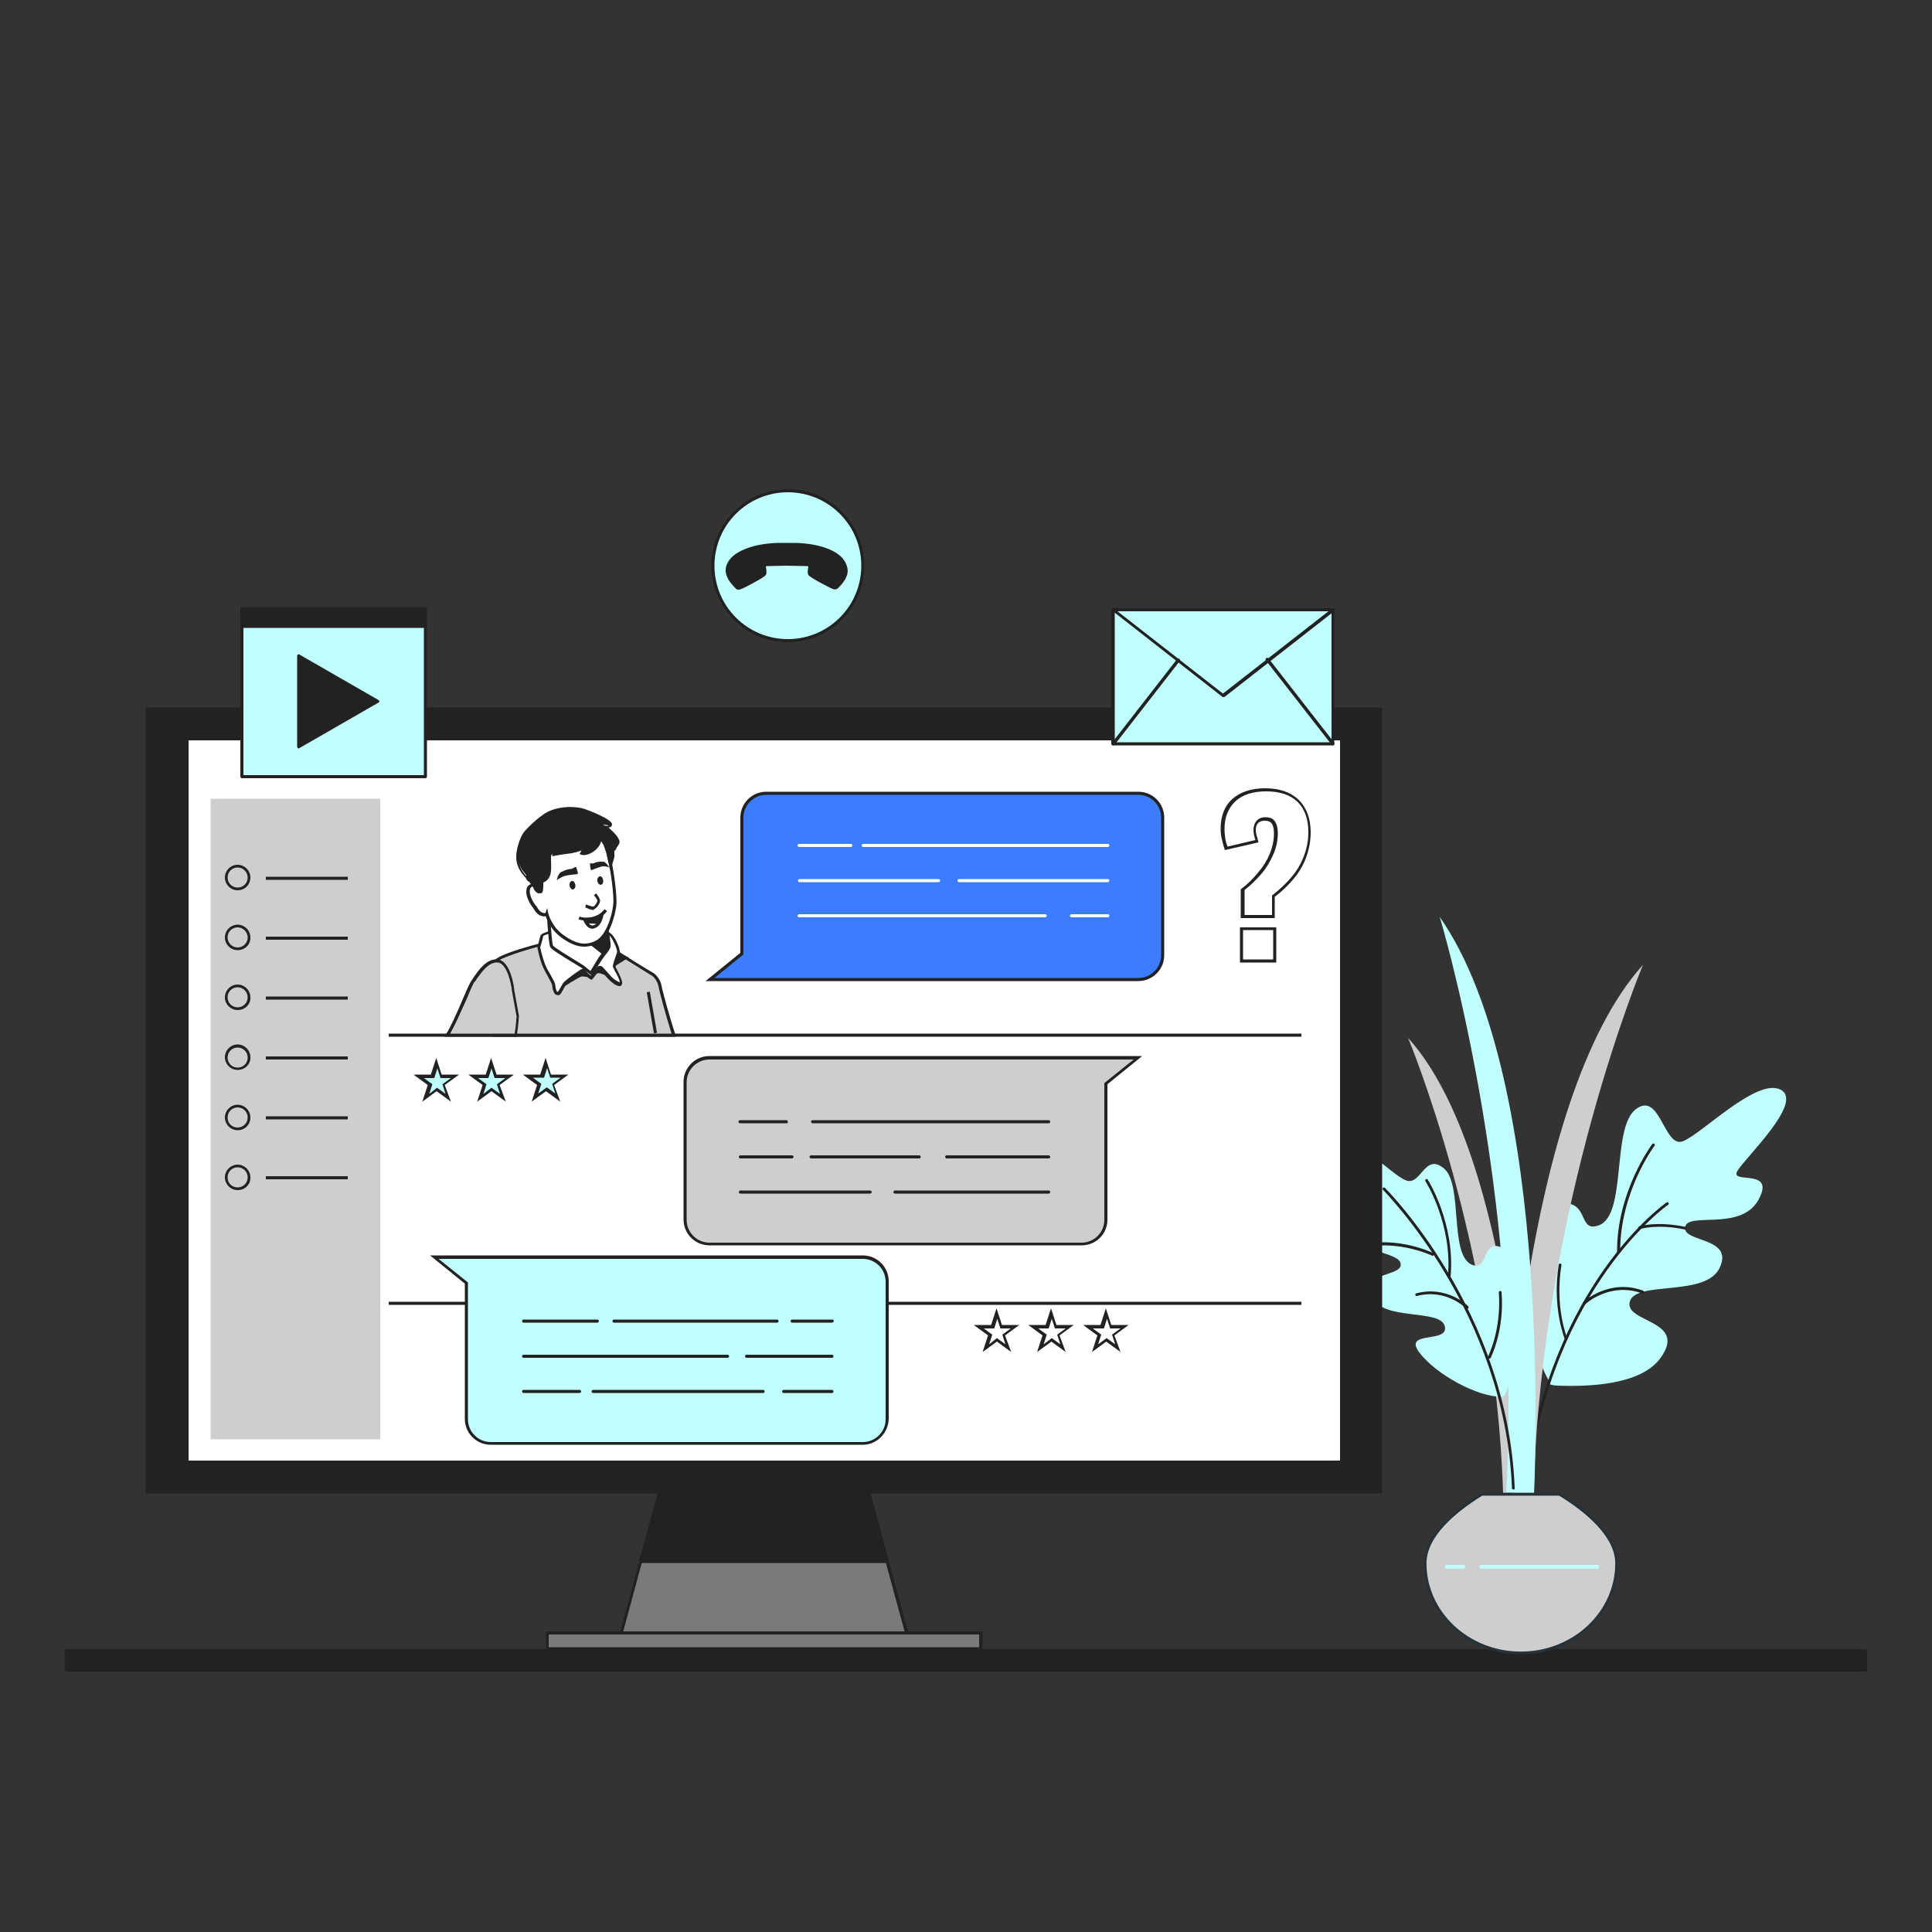 <?xml version="1.0" encoding="utf-8"?>
<!-- Generator: Adobe Illustrator 24.3.0, SVG Export Plug-In . SVG Version: 6.00 Build 0)  -->
<svg version="1.1" id="Icons" xmlns="http://www.w3.org/2000/svg" xmlns:xlink="http://www.w3.org/1999/xlink" x="0px" y="0px"
	 width="500px" height="500px" viewBox="0 0 500 500" style="enable-background:new 0 0 500 500;" xml:space="preserve">
<rect x="0" y="0" width="500" height="500" fill="#333333" stroke="none"/>
<style type="text/css">
	.st0{fill:#222222;}
	.st1{fill:#CECECE;}
	.st2{fill:#C0FFFD;}
	.st3{fill:#CECECE;stroke:#263238;stroke-width:0.75;stroke-miterlimit:10;}
	.st4{fill:#FFFFFF;}
	.st5{fill:#3C7CFF;}
	.st6{fill:#999999;}
	.st7{fill:#BFBFBF;}
	.st8{fill:#263238;}
	.st9{fill:#407BFF;}
	.st10{opacity:0.5;}
	.st11{opacity:0.3;}
	.st12{fill:#7A7A7A;}
	.st13{fill:#92E3A9;}
</style>
<g>
	<g>
		
			<rect x="17.2" y="427.2" transform="matrix(-1 -1.224647e-16 1.224647e-16 -1 500 859.318)" class="st0" width="465.5" height="4.8"/>
		<path class="st0" d="M482.8,432.6H17.2c-0.3,0-0.5-0.2-0.5-0.5v-4.8c0-0.3,0.2-0.5,0.5-0.5h465.5c0.3,0,0.5,0.2,0.5,0.5v4.8
			C483.3,432.4,483,432.6,482.8,432.6z M17.7,431.6h464.5v-3.8H17.7V431.6z"/>
	</g>
	<g>
		<g>
			<g>
				<g>
					<g>
						<g>
							<path class="st1" d="M395.1,385.5c0,0-3-86.3-30.7-116.9c0,0,22.6,53.8,24.6,117.9L395.1,385.5z"/>
						</g>
					</g>
					<g>
						<g>
							<g>
								<path class="st2" d="M400.9,357.4c0.1,0.2-0.8,1.1,2.3,1.2c7.7,0.3,21.4-0.1,26.5-7.1c7.3-10-9.5-9.1-7.9-14.7
									c1.7-5.5,19.8-1,23.3-8.8c3.6-7.9-9.6-6.4-9-10.4c0.6-4.1,14.4,1.2,19-7.1c4.6-8.4-7.5-3.9-5.5-7.4
									c2-3.5,17.4-17.9,11.2-21.1c-6.2-3.2-20.7,11.8-25.4,13.4c-4.8,1.6-5.8-13.2-12.1-8.3c-6.3,4.9-2.2,27.3-9.5,30
									c-5.4,2-2.5-5.9-9.2-5.7C395.5,311.8,392.4,343.1,400.9,357.4z"/>
							</g>
						</g>
						<g>
							<g>
								<g>
									<g>
										<g>
											<g>
												<path class="st0" d="M395,384.5C395,384.5,395,384.5,395,384.5c-0.2,0-0.4-0.2-0.4-0.4c6.5-51.8,36.4-72.7,36.7-72.9
													c0.2-0.1,0.4-0.1,0.5,0.1c0.1,0.2,0.1,0.4-0.1,0.5c-0.3,0.2-29.9,21-36.4,72.4C395.4,384.4,395.2,384.5,395,384.5z"/>
											</g>
											<g>
												<path class="st0" d="M436.1,318.2C436.1,318.2,436.1,318.2,436.1,318.2c-7.1-1.5-11.5-0.2-11.6-0.1
													c-0.2,0.1-0.4,0-0.5-0.2c-0.1-0.2,0-0.4,0.2-0.5c0.2-0.1,4.6-1.4,11.9,0.1c0.2,0,0.3,0.2,0.3,0.4
													C436.4,318.1,436.3,318.2,436.1,318.2z"/>
											</g>
											<g>
												<path class="st0" d="M418.9,324.4c-0.2,0-0.4-0.2-0.4-0.4c-0.1-15.6,9-27.8,9.1-27.9c0.1-0.2,0.3-0.2,0.5-0.1
													c0.2,0.1,0.2,0.3,0.1,0.5c-0.1,0.1-9,12.1-8.9,27.5C419.3,324.2,419.1,324.4,418.9,324.4
													C418.9,324.4,418.9,324.4,418.9,324.4z"/>
											</g>
											<g>
												<path class="st0" d="M410,337.6c-0.1,0-0.2,0-0.3-0.1c-0.1-0.1-0.1-0.4,0-0.5c0.1-0.1,6.7-6.2,15.5-3
													c0.2,0.1,0.3,0.3,0.2,0.5c-0.1,0.2-0.3,0.3-0.5,0.2c-8.3-3-14.7,2.8-14.7,2.9C410.2,337.6,410.1,337.6,410,337.6z"/>
											</g>
											<g>
												<path class="st0" d="M405.3,346.9c-0.1,0-0.3-0.1-0.3-0.2c0-0.1-3.4-8.2-1.6-19.4c0-0.2,0.2-0.3,0.4-0.3
													c0.2,0,0.3,0.2,0.3,0.4c-1.8,11,1.5,18.9,1.5,19c0.1,0.2,0,0.4-0.2,0.5C405.4,346.9,405.4,346.9,405.3,346.9z"/>
											</g>
										</g>
									</g>
								</g>
							</g>
						</g>
					</g>
					<g>
						<g>
							<path class="st1" d="M389.9,384.1c0,0,3.5-99.2,35.3-134.4c0,0-26,61.8-28.3,135.6L389.9,384.1z"/>
						</g>
						<g>
							<g>
								<path class="st2" d="M397,386.6c0,0,5.6-106.4-24.4-149.3c0,0,21.7,71.5,17.2,149L397,386.6z"/>
							</g>
						</g>
					</g>
					<g>
						<g>
							<g>
								<path class="st2" d="M388.8,361.5c-6.4,0.1-17.2-5.8-21.5-11.5c-4.3-5.8,7.8-2.2,6.6-6.8c-1.2-4.6-16.2-1.2-19-7.7
									c-2.8-6.5,8-5,7.6-8.4c-0.4-3.3-11.6-2.7-15.2-9.6c-3.6-7,6.3-3.1,4.7-5.9c-1.5-2.9-13.9-15-8.7-17.6
									c5.2-2.5,16.7,10.1,20.6,11.5c3.9,1.4,4.8-7.3,9.8-3.1c5,4.2,1.3,22.4,7.2,24.9c4.4,1.8,2.5-6.6,7.6-4.5
									C397.6,326.4,391.4,361.5,388.8,361.5z"/>
							</g>
						</g>
						<g>
							<g>
								<path class="st0" d="M391.7,385.5c-0.2,0-0.4-0.2-0.4-0.3c-1.8-45.7-33.1-76.9-33.4-77.3c-0.1-0.1-0.1-0.4,0-0.5
									c0.1-0.1,0.4-0.1,0.5,0c0.3,0.3,31.8,31.7,33.6,77.7C392.1,385.3,391.9,385.5,391.7,385.5
									C391.7,385.5,391.7,385.5,391.7,385.5z"/>
							</g>
							<g>
								<path class="st0" d="M370.7,325C370.7,325,370.7,325,370.7,325c-0.1,0-0.1,0-0.2-0.1l-0.2-0.1c-4.1-1.7-8.7-2.6-13-2.5
									c-0.2,0-0.4-0.2-0.4-0.4c0-0.2,0.2-0.4,0.4-0.4c4.3-0.1,9,0.8,13.2,2.6l0.2,0.1c0,0,0,0,0.1,0c0.1,0.1,0.2,0.2,0.2,0.4
									C371.1,324.9,370.9,325,370.7,325z"/>
							</g>
							<g>
								<path class="st0" d="M375.1,330.9C375.1,330.9,375.1,330.9,375.1,330.9c-0.2,0-0.4-0.2-0.4-0.4c1.3-13.5-5.7-24.7-5.8-24.8
									c-0.1-0.2-0.1-0.4,0.1-0.5c0.2-0.1,0.4-0.1,0.5,0.1c0.1,0.1,7.2,11.5,5.9,25.2C375.5,330.8,375.3,330.9,375.1,330.9z"/>
							</g>
							<g>
								<path class="st0" d="M379.7,338.7c-0.1,0-0.2,0-0.3-0.1c-0.1-0.1-5.2-5.2-12.7-3.2c-0.2,0.1-0.4-0.1-0.4-0.3
									c-0.1-0.2,0.1-0.4,0.3-0.4c7.9-2.1,13.4,3.3,13.4,3.4c0.1,0.1,0.1,0.4,0,0.5C379.9,338.7,379.8,338.7,379.7,338.7z"/>
							</g>
							<g>
								<path class="st0" d="M385.5,351.6c-0.1,0-0.1,0-0.2,0c-0.2-0.1-0.2-0.3-0.2-0.5c0-0.1,3.5-6.8,2.8-16.6
									c0-0.2,0.1-0.4,0.3-0.4c0.2,0,0.4,0.1,0.4,0.3c0.8,10-2.8,16.9-2.8,17C385.7,351.6,385.6,351.6,385.5,351.6z"/>
							</g>
						</g>
					</g>
				</g>
				<g>
					<path class="st3" d="M368.8,404.6c0,12.8,11.1,23.2,24.8,23.2c13.7,0,24.8-10.4,24.8-23.2c0-7.2-7.9-13.7-14.8-17.9h-20.1
						C376.7,390.9,368.8,397.3,368.8,404.6z"/>
				</g>
				<g>
					<path class="st2" d="M378.7,406h-4.3c-0.3,0-0.5-0.2-0.5-0.5c0-0.3,0.2-0.5,0.5-0.5h4.3c0.3,0,0.5,0.2,0.5,0.5
						C379.1,405.8,378.9,406,378.7,406z"/>
				</g>
				<g>
					<path class="st2" d="M413.4,406h-30c-0.3,0-0.5-0.2-0.5-0.5c0-0.3,0.2-0.5,0.5-0.5h30c0.3,0,0.5,0.2,0.5,0.5
						C413.8,405.8,413.6,406,413.4,406z"/>
				</g>
			</g>
		</g>
	</g>
	<g>
		<g>
			<g>
				<g>
					<g>
						<polygon class="st12" points="234.7,422.6 160.8,422.6 171.9,381.8 223.6,381.8 						"/>
						<path class="st0" d="M235.2,423h-74.9l11.3-41.5h52.3L235.2,423z M161.3,422.2h72.8l-10.9-40h-51.1L161.3,422.2z"/>
					</g>
					<g>
						<polygon class="st0" points="229.6,404.1 223.6,381.8 171.9,381.8 165.8,404.1 						"/>
						<path class="st0" d="M229.6,404.5h-63.8c-0.1,0-0.2-0.1-0.3-0.2c-0.1-0.1-0.1-0.2-0.1-0.3l6.1-22.3c0-0.2,0.2-0.3,0.4-0.3
							h51.7c0.2,0,0.3,0.1,0.4,0.3L230,404c0,0.1,0,0.2-0.1,0.3C229.9,404.4,229.8,404.5,229.6,404.5z M166.4,403.7h62.8l-5.8-21.5
							h-51.1L166.4,403.7z"/>
					</g>
					<g>
						<rect x="141.6" y="422.6" class="st12" width="112.2" height="4.1"/>
						<path class="st0" d="M254.3,427.1h-113v-4.9h113V427.1z M142,426.3h111.4V423H142V426.3z"/>
					</g>
				</g>
				<g>
					<rect x="38.1" y="183.5" class="st0" width="319.2" height="202.6"/>
					<path class="st0" d="M357.7,386.5h-320V183.1h320V386.5z M38.5,385.7H357V183.9H38.5V385.7z"/>
				</g>
				<g>
					<rect x="48.4" y="191.2" class="st4" width="298.7" height="187.2"/>
					<path class="st0" d="M347.5,378.8H48v-188h299.5V378.8z M48.8,378h298V191.6h-298V378z"/>
				</g>
			</g>
		</g>
		<g>
			<rect x="100.6" y="267.5" class="st0" width="236.2" height="0.8"/>
		</g>
		<g>
			<rect x="100.6" y="336.9" class="st0" width="236.2" height="0.8"/>
		</g>
		<g>
			<g>
				<rect x="54.5" y="206.7" class="st1" width="43.9" height="165.8"/>
			</g>
			<g>
				<g>
					<path class="st0" d="M61.5,230.4c-1.8,0-3.3-1.5-3.3-3.3s1.5-3.3,3.3-3.3c1.8,0,3.3,1.5,3.3,3.3S63.4,230.4,61.5,230.4z
						 M61.5,224.5c-1.4,0-2.6,1.1-2.6,2.6c0,1.4,1.1,2.6,2.6,2.6c1.4,0,2.6-1.1,2.6-2.6C64.1,225.7,62.9,224.5,61.5,224.5z"/>
				</g>
				<g>
					<rect x="68.8" y="226.9" class="st0" width="21.2" height="0.8"/>
				</g>
			</g>
			<g>
				<g>
					<path class="st0" d="M61.5,245.9c-1.8,0-3.3-1.5-3.3-3.3c0-1.8,1.5-3.3,3.3-3.3c1.8,0,3.3,1.5,3.3,3.3
						C64.9,244.4,63.4,245.9,61.5,245.9z M61.5,240c-1.4,0-2.6,1.1-2.6,2.6c0,1.4,1.1,2.6,2.6,2.6c1.4,0,2.6-1.1,2.6-2.6
						C64.1,241.2,62.9,240,61.5,240z"/>
				</g>
				<g>
					<rect x="68.8" y="242.4" class="st0" width="21.2" height="0.8"/>
				</g>
			</g>
			<g>
				<g>
					<path class="st0" d="M61.5,261.4c-1.8,0-3.3-1.5-3.3-3.3c0-1.8,1.5-3.3,3.3-3.3c1.8,0,3.3,1.5,3.3,3.3
						C64.9,259.9,63.4,261.4,61.5,261.4z M61.5,255.5c-1.4,0-2.6,1.1-2.6,2.6c0,1.4,1.1,2.6,2.6,2.6c1.4,0,2.6-1.1,2.6-2.6
						C64.1,256.7,62.9,255.5,61.5,255.5z"/>
				</g>
				<g>
					<rect x="68.8" y="257.9" class="st0" width="21.2" height="0.8"/>
				</g>
			</g>
			<g>
				<g>
					<path class="st0" d="M61.5,276.9c-1.8,0-3.3-1.5-3.3-3.3c0-1.8,1.5-3.3,3.3-3.3c1.8,0,3.3,1.5,3.3,3.3
						C64.9,275.4,63.4,276.9,61.5,276.9z M61.5,271.1c-1.4,0-2.6,1.1-2.6,2.6c0,1.4,1.1,2.6,2.6,2.6c1.4,0,2.6-1.1,2.6-2.6
						C64.1,272.2,62.9,271.1,61.5,271.1z"/>
				</g>
				<g>
					<rect x="68.8" y="273.4" class="st0" width="21.2" height="0.8"/>
				</g>
			</g>
			<g>
				<g>
					<path class="st0" d="M61.5,292.5c-1.8,0-3.3-1.5-3.3-3.3s1.5-3.3,3.3-3.3c1.8,0,3.3,1.5,3.3,3.3S63.4,292.5,61.5,292.5z
						 M61.5,286.6c-1.4,0-2.6,1.1-2.6,2.6s1.1,2.6,2.6,2.6c1.4,0,2.6-1.1,2.6-2.6S62.9,286.6,61.5,286.6z"/>
				</g>
				<g>
					<rect x="68.8" y="288.9" class="st0" width="21.2" height="0.8"/>
				</g>
			</g>
			<g>
				<g>
					<path class="st0" d="M61.5,308c-1.8,0-3.3-1.5-3.3-3.3c0-1.8,1.5-3.3,3.3-3.3c1.8,0,3.3,1.5,3.3,3.3
						C64.9,306.5,63.4,308,61.5,308z M61.5,302.1c-1.4,0-2.6,1.1-2.6,2.6s1.1,2.6,2.6,2.6c1.4,0,2.6-1.1,2.6-2.6
						S62.9,302.1,61.5,302.1z"/>
				</g>
				<g>
					<rect x="68.8" y="304.4" class="st0" width="21.2" height="0.8"/>
				</g>
			</g>
		</g>
	</g>
	<g>
		<g>
			<rect x="288.1" y="157.8" class="st2" width="56.9" height="34.7"/>
			<path class="st0" d="M344.9,192.9h-56.9c-0.2,0-0.4-0.2-0.4-0.4v-34.7c0-0.2,0.2-0.4,0.4-0.4h56.9c0.2,0,0.4,0.2,0.4,0.4v34.7
				C345.3,192.8,345.2,192.9,344.9,192.9z M288.5,192.1h56.1v-34h-56.1V192.1z"/>
		</g>
		<g>
			<polygon class="st2" points="288.1,157.8 316.5,180 344.9,157.8 			"/>
			<path class="st0" d="M316.5,180.4c-0.1,0-0.2,0-0.2-0.1l-28.4-22.2c-0.1-0.1-0.2-0.3-0.1-0.4c0.1-0.2,0.2-0.3,0.4-0.3h56.9
				c0.2,0,0.3,0.1,0.4,0.3c0.1,0.2,0,0.3-0.1,0.4l-28.4,22.2C316.7,180.4,316.6,180.4,316.5,180.4z M289.2,158.2l27.3,21.3
				l27.3-21.3H289.2z"/>
		</g>
		<g>
			<line class="st13" x1="288.1" y1="192.5" x2="304.9" y2="170.9"/>
			<path class="st0" d="M288.1,192.9c-0.1,0-0.2,0-0.2-0.1c-0.2-0.1-0.2-0.4-0.1-0.6l16.8-21.6c0.1-0.2,0.4-0.2,0.6-0.1
				c0.2,0.1,0.2,0.4,0.1,0.6l-16.8,21.6C288.3,192.9,288.2,192.9,288.1,192.9z"/>
		</g>
		<g>
			<line class="st13" x1="344.9" y1="192.5" x2="327.8" y2="170.8"/>
			<path class="st0" d="M344.9,192.9c-0.1,0-0.2-0.1-0.3-0.2l-17-21.8c-0.1-0.2-0.1-0.4,0.1-0.6c0.2-0.1,0.4-0.1,0.6,0.1l17,21.8
				c0.1,0.2,0.1,0.4-0.1,0.6C345,192.9,344.9,192.9,344.9,192.9z"/>
		</g>
	</g>
	<g>
		<g>
			
				<ellipse transform="matrix(0.974 -0.227 0.227 0.974 -27.951 50.193)" class="st2" cx="203.9" cy="146.4" rx="19.4" ry="19.4"/>
			<path class="st0" d="M203.9,166.2c-10.9,0-19.8-8.9-19.8-19.8s8.9-19.8,19.8-19.8c10.9,0,19.8,8.9,19.8,19.8
				S214.8,166.2,203.9,166.2z M203.9,127.4c-10.5,0-19,8.5-19,19s8.5,19,19,19c10.5,0,19-8.5,19-19S214.4,127.4,203.9,127.4z"/>
		</g>
		<g>
			<path class="st0" d="M216.8,143.8c-1.4-1.1-4.7-2.7-10.9-2.9h-2h-0.7h-2c-6.2,0.2-9.5,1.9-10.9,2.9c-1.4,1.1-2.5,2.9-2.1,4.6
				c0.4,1.7,2,3.2,2.3,3.5c0.3,0.3,0.6,0.4,1.3,0.1c0.7-0.3,5.6-2.8,5.9-3.3c0.3-0.5-0.1-2.2-0.1-2.2c0.4-0.4,1-0.3,1-0.3l5-0.1
				l5,0.1c0,0,0.6-0.1,1,0.3c0,0-0.4,1.7-0.1,2.2c0.3,0.5,5.1,3,5.9,3.3c0.7,0.3,1,0.3,1.3-0.1c0.3-0.3,1.9-1.8,2.3-3.5
				C219.3,146.7,218.2,144.9,216.8,143.8z"/>
			<path class="st0" d="M191.1,152.6c-0.3,0-0.6-0.1-0.8-0.4c-1.3-1.3-2.1-2.5-2.4-3.7c-0.5-2,0.8-3.9,2.3-5c1.4-1,4.7-2.8,11.1-3
				l4.6,0c6.5,0.2,9.8,2,11.1,3l0,0c1.5,1.1,2.7,3.1,2.3,5c-0.3,1.2-1.1,2.4-2.3,3.6c-0.6,0.6-1.1,0.5-1.8,0.2
				c-0.4-0.2-5.6-2.8-6-3.5c-0.3-0.5-0.1-1.6,0-2.2c-0.2-0.1-0.4-0.1-0.5-0.1l-5-0.1l-5,0.1c-0.1,0-0.4,0-0.5,0.1
				c0.1,0.6,0.3,1.7,0,2.2c-0.4,0.7-5.6,3.3-6,3.5C191.7,152.5,191.4,152.6,191.1,152.6z M208.6,145.7c0.2,0,0.8,0,1.2,0.4l0.2,0.2
				l-0.1,0.2c-0.2,0.7-0.3,1.7-0.1,1.9c0.4,0.4,4.8,2.8,5.7,3.2c0.7,0.3,0.8,0.2,0.9,0c1.5-1.5,2-2.6,2.2-3.3c0.4-1.6-0.7-3.3-2-4.2
				l0,0c-1-0.8-4.2-2.6-10.7-2.9l-4.6,0c-6.5,0.2-9.6,2.1-10.7,2.9c-1.2,0.9-2.4,2.6-2,4.2c0.2,0.7,0.7,1.8,2.1,3.3
				c0.2,0.2,0.3,0.3,0.9,0c0.9-0.4,5.3-2.7,5.7-3.2c0.1-0.2,0-1.2-0.2-1.9l-0.1-0.2l0.2-0.2c0.5-0.5,1.2-0.4,1.3-0.4l4.9-0.1
				L208.6,145.7C208.6,145.7,208.6,145.7,208.6,145.7z"/>
		</g>
	</g>
	<g>
		<g>
			<path class="st0" d="M330.3,249.1h-9.4V240h9.4V249.1z M321.7,248.3h7.8v-7.6h-7.8V248.3z M329.9,237.6h-8.8v-7.5l0.2-0.1
				c1.6-1.2,3-2.6,4.3-4.2c1.3-1.5,2.3-3.1,3-4.8c0.7-1.7,1.1-3.5,1.1-5.3c0-1.2-0.2-2.1-0.6-2.6c-0.4-0.5-1-0.7-1.8-0.7
				c-0.8,0-1.3,0.2-1.7,0.6c-0.4,0.4-0.6,1-0.6,1.8c0,0.5,0.1,1,0.2,1.4c0.1,0.4,0.3,0.9,0.4,1.4l0.1,0.4l-8.7,2l-0.1-0.3
				c-0.3-0.9-0.5-1.7-0.7-2.6c-0.2-0.8-0.3-1.7-0.3-2.6c0-3.3,1-5.9,3-7.7c2-1.8,4.9-2.8,8.5-2.8c3.7,0,6.6,1,8.7,3
				c2,2,3.1,4.8,3.1,8.4c0,2.2-0.4,4.3-1.1,6.3c-0.7,2-1.8,3.9-3.2,5.6c-1.4,1.7-3,3.3-5,4.8V237.6z M322,236.8h7.2v-5.1l0.2-0.1
				c1.9-1.5,3.6-3.1,5-4.8c1.4-1.7,2.4-3.5,3.1-5.4c0.7-1.9,1.1-3.9,1.1-6c0-3.4-0.9-6-2.8-7.9c-1.9-1.8-4.6-2.7-8.1-2.7
				c-3.5,0-6.2,0.9-8,2.6c-1.8,1.7-2.8,4.1-2.8,7.1c0,0.9,0.1,1.7,0.2,2.5c0.1,0.7,0.3,1.4,0.6,2.1l7.2-1.7c-0.1-0.4-0.2-0.7-0.3-1
				c-0.1-0.5-0.2-1-0.2-1.6c0-1,0.3-1.8,0.8-2.4c0.6-0.6,1.3-0.9,2.3-0.9c1.1,0,1.9,0.3,2.4,1c0.5,0.7,0.8,1.7,0.8,3.1
				c0,1.9-0.4,3.8-1.2,5.6c-0.8,1.8-1.8,3.5-3.1,5c-1.3,1.5-2.7,2.9-4.3,4.1V236.8z"/>
		</g>
	</g>
	<g>
		<g>
			<rect x="62.6" y="157.6" class="st0" width="47.5" height="4.5"/>
			<path class="st0" d="M110.1,162.4H62.6c-0.2,0-0.4-0.2-0.4-0.4v-4.5c0-0.2,0.2-0.4,0.4-0.4h47.5c0.2,0,0.4,0.2,0.4,0.4v4.5
				C110.5,162.3,110.3,162.4,110.1,162.4z M63,161.7h46.7V158H63V161.7z"/>
		</g>
		<g>
			<rect x="62.6" y="162.1" class="st2" width="47.5" height="38.9"/>
			<path class="st0" d="M110.1,201.4H62.6c-0.2,0-0.4-0.2-0.4-0.4v-38.9c0-0.2,0.2-0.4,0.4-0.4h47.5c0.2,0,0.4,0.2,0.4,0.4V201
				C110.5,201.2,110.3,201.4,110.1,201.4z M63,200.6h46.7v-38.1H63V200.6z"/>
		</g>
		<g>
			<polygon class="st0" points="97.7,181.5 77.3,169.7 77.3,193.3 			"/>
			<path class="st0" d="M77.3,193.7c-0.1,0-0.1,0-0.2-0.1c-0.1-0.1-0.2-0.2-0.2-0.3v-23.6c0-0.1,0.1-0.3,0.2-0.3
				c0.1-0.1,0.3-0.1,0.4,0l20.5,11.8c0.1,0.1,0.2,0.2,0.2,0.3s-0.1,0.3-0.2,0.3l-20.5,11.8C77.4,193.7,77.3,193.7,77.3,193.7z
				 M77.6,170.4v22.3l19.3-11.1L77.6,170.4z"/>
		</g>
	</g>
	<g>
		<g>
			<polygon class="st2" points="113.1,275.1 114.2,278.5 117.8,278.5 114.8,280.7 116,284.1 113.1,282 110.1,284.1 111.3,280.7 
				108.3,278.5 111.9,278.5 			"/>
			<path class="st0" d="M116.7,285.1l-3.7-2.7l-3.7,2.7l1.4-4.3l-3.7-2.7h4.5l1.4-4.3l1.4,4.3h4.5l-3.7,2.7L116.7,285.1z
				 M113.1,281.5l2.2,1.6l-0.8-2.5l2.2-1.6h-2.7l-0.8-2.5l-0.8,2.5h-2.7l2.2,1.6l-0.8,2.5L113.1,281.5z"/>
		</g>
		<g>
			<polygon class="st2" points="127.2,275.1 128.3,278.5 131.9,278.5 129,280.7 130.1,284.1 127.2,282 124.3,284.1 125.4,280.7 
				122.5,278.5 126.1,278.5 			"/>
			<path class="st0" d="M130.9,285.1l-3.7-2.7l-3.7,2.7l1.4-4.3l-3.7-2.7h4.5l1.4-4.3l1.4,4.3h4.5l-3.7,2.7L130.9,285.1z
				 M127.2,281.5l2.2,1.6l-0.8-2.5l2.2-1.6H128l-0.8-2.5l-0.8,2.5h-2.7l2.2,1.6l-0.8,2.5L127.2,281.5z"/>
		</g>
		<g>
			<polygon class="st2" points="141.4,275.1 142.5,278.5 146.1,278.5 143.2,280.7 144.3,284.1 141.4,282 138.4,284.1 139.6,280.7 
				136.6,278.5 140.2,278.5 			"/>
			<path class="st0" d="M145,285.1l-3.7-2.7l-3.7,2.7l1.4-4.3l-3.7-2.7h4.5l1.4-4.3l1.4,4.3h4.5l-3.7,2.7L145,285.1z M137.9,278.9
				l2.2,1.6l-0.8,2.5l2.2-1.6l2.2,1.6l-0.8-2.5l2.2-1.6h-2.7l-0.8-2.5l-0.8,2.5H137.9z"/>
		</g>
	</g>
	<g>
		<g>
			<polygon class="st4" points="258,340 259.1,343.4 262.7,343.4 259.8,345.5 260.9,348.9 258,346.8 255.1,348.9 256.2,345.5 
				253.3,343.4 256.9,343.4 			"/>
			<path class="st0" d="M261.7,349.9l-3.7-2.7l-3.7,2.7l1.4-4.3l-3.7-2.7h4.5l1.4-4.3l1.4,4.3h4.5l-3.7,2.7L261.7,349.9z M258,346.3
				l2.2,1.6l-0.8-2.5l2.2-1.6h-2.7l-0.8-2.5l-0.8,2.5h-2.7l2.2,1.6l-0.8,2.5L258,346.3z"/>
		</g>
		<g>
			<polygon class="st4" points="272.2,340 273.3,343.4 276.9,343.4 274,345.5 275.1,348.9 272.2,346.8 269.3,348.9 270.4,345.5 
				267.5,343.4 271.1,343.4 			"/>
			<path class="st0" d="M275.8,349.9l-3.7-2.7l-3.7,2.7l1.4-4.3l-3.7-2.7h4.5l1.4-4.3l1.4,4.3h4.5l-3.7,2.7L275.8,349.9z
				 M272.2,346.3l2.2,1.6l-0.8-2.5l2.2-1.6H273l-0.8-2.5l-0.8,2.5h-2.7l2.2,1.6l-0.8,2.5L272.2,346.3z"/>
		</g>
		<g>
			<polygon class="st4" points="286.3,340 287.4,343.4 291,343.4 288.1,345.5 289.2,348.9 286.3,346.8 283.4,348.9 284.5,345.5 
				281.6,343.4 285.2,343.4 			"/>
			<path class="st0" d="M290,349.9l-3.7-2.7l-3.7,2.7l1.4-4.3l-3.7-2.7h4.5l1.4-4.3l1.4,4.3h4.5l-3.7,2.7L290,349.9z M282.8,343.8
				l2.2,1.6l-0.8,2.5l2.2-1.6l2.2,1.6l-0.8-2.5l2.2-1.6h-2.7l-0.8-2.5l-0.8,2.5H282.8z"/>
		</g>
	</g>
	<g>
		<g>
			<path class="st1" d="M183.6,322h96.3c3.5,0,6.3-2.8,6.3-6.3v-35.2l8.3-6.7h-14.5h-6.7h-89.6c-3.5,0-6.3,2.8-6.3,6.3v35.6
				C177.4,319.1,180.2,322,183.6,322z"/>
			<path class="st0" d="M279.9,322.3h-96.3c-3.7,0-6.7-3-6.7-6.7v-35.6c0-3.7,3-6.7,6.7-6.7h112l-9,7.3v35
				C286.6,319.4,283.6,322.3,279.9,322.3z M183.6,274.2c-3.2,0-5.9,2.6-5.9,5.9v35.6c0,3.2,2.6,5.9,5.9,5.9h96.3
				c3.2,0,5.9-2.6,5.9-5.9v-35.4l7.6-6.1H183.6z"/>
		</g>
		<g>
			<path class="st0" d="M225.2,308.9h-33.6c-0.2,0-0.4-0.2-0.4-0.4c0-0.2,0.2-0.4,0.4-0.4h33.6c0.2,0,0.4,0.2,0.4,0.4
				C225.6,308.7,225.4,308.9,225.2,308.9z"/>
		</g>
		<g>
			<path class="st0" d="M271.4,308.9h-39.8c-0.2,0-0.4-0.2-0.4-0.4c0-0.2,0.2-0.4,0.4-0.4h39.8c0.2,0,0.4,0.2,0.4,0.4
				C271.8,308.7,271.6,308.9,271.4,308.9z"/>
		</g>
		<g>
			<path class="st0" d="M205,299.8h-13.4c-0.2,0-0.4-0.2-0.4-0.4c0-0.2,0.2-0.4,0.4-0.4H205c0.2,0,0.4,0.2,0.4,0.4
				C205.3,299.6,205.2,299.8,205,299.8z"/>
		</g>
		<g>
			<path class="st0" d="M237.9,299.8h-28c-0.2,0-0.4-0.2-0.4-0.4c0-0.2,0.2-0.4,0.4-0.4h28c0.2,0,0.4,0.2,0.4,0.4
				C238.3,299.6,238.1,299.8,237.9,299.8z"/>
		</g>
		<g>
			<path class="st0" d="M271.4,299.8H245c-0.2,0-0.4-0.2-0.4-0.4c0-0.2,0.2-0.4,0.4-0.4h26.4c0.2,0,0.4,0.2,0.4,0.4
				C271.8,299.6,271.6,299.8,271.4,299.8z"/>
		</g>
		<g>
			<path class="st0" d="M203.5,290.7h-12c-0.2,0-0.4-0.2-0.4-0.4c0-0.2,0.2-0.4,0.4-0.4h12c0.2,0,0.4,0.2,0.4,0.4
				C203.9,290.6,203.8,290.7,203.5,290.7z"/>
		</g>
		<g>
			<path class="st0" d="M271.4,290.7h-61.1c-0.2,0-0.4-0.2-0.4-0.4c0-0.2,0.2-0.4,0.4-0.4h61.1c0.2,0,0.4,0.2,0.4,0.4
				C271.8,290.6,271.6,290.7,271.4,290.7z"/>
		</g>
	</g>
	<g>
		<g>
			<path class="st5" d="M294.6,205.4h-96.3c-3.5,0-6.3,2.8-6.3,6.3v35.2l-8.3,6.7h14.5h6.7h89.6c3.5,0,6.3-2.8,6.3-6.3v-35.6
				C300.9,208.2,298.1,205.4,294.6,205.4z"/>
			<path class="st0" d="M294.6,253.9h-112l9-7.3v-35c0-3.7,3-6.7,6.7-6.7h96.3c3.7,0,6.7,3,6.7,6.7v35.6
				C301.3,250.9,298.3,253.9,294.6,253.9z M184.9,253.1h109.7c3.2,0,5.9-2.6,5.9-5.9v-35.6c0-3.2-2.6-5.9-5.9-5.9h-96.3
				c-3.2,0-5.9,2.6-5.9,5.9V247L184.9,253.1z"/>
		</g>
		<g>
			<path class="st4" d="M286.7,219.2h-63.3c-0.2,0-0.4-0.2-0.4-0.4s0.2-0.4,0.4-0.4h63.3c0.2,0,0.4,0.2,0.4,0.4
				S286.9,219.2,286.7,219.2z"/>
		</g>
		<g>
			<path class="st4" d="M220.2,219.2h-13.4c-0.2,0-0.4-0.2-0.4-0.4s0.2-0.4,0.4-0.4h13.4c0.2,0,0.4,0.2,0.4,0.4
				S220.4,219.2,220.2,219.2z"/>
		</g>
		<g>
			<path class="st4" d="M286.7,228.3h-38.5c-0.2,0-0.4-0.2-0.4-0.4s0.2-0.4,0.4-0.4h38.5c0.2,0,0.4,0.2,0.4,0.4
				S286.9,228.3,286.7,228.3z"/>
		</g>
		<g>
			<path class="st4" d="M242.9,228.3h-36c-0.2,0-0.4-0.2-0.4-0.4s0.2-0.4,0.4-0.4h36c0.2,0,0.4,0.2,0.4,0.4S243.1,228.3,242.9,228.3
				z"/>
		</g>
		<g>
			<path class="st4" d="M286.7,237.4h-9.4c-0.2,0-0.4-0.2-0.4-0.4c0-0.2,0.2-0.4,0.4-0.4h9.4c0.2,0,0.4,0.2,0.4,0.4
				C287.1,237.2,286.9,237.4,286.7,237.4z"/>
		</g>
		<g>
			<path class="st4" d="M270.5,237.4h-63.7c-0.2,0-0.4-0.2-0.4-0.4c0-0.2,0.2-0.4,0.4-0.4h63.7c0.2,0,0.4,0.2,0.4,0.4
				C270.9,237.2,270.7,237.4,270.5,237.4z"/>
		</g>
	</g>
	<g>
		<g>
			<path class="st2" d="M223.3,373.5H127c-3.5,0-6.3-2.8-6.3-6.3v-35.2l-8.3-6.7H127h6.7h89.6c3.5,0,6.3,2.8,6.3,6.3v35.6
				C229.5,370.7,226.7,373.5,223.3,373.5z"/>
			<path class="st0" d="M223.3,373.9H127c-3.7,0-6.7-3-6.7-6.7v-35l-9-7.3h112c3.7,0,6.7,3,6.7,6.7v35.6
				C229.9,370.9,226.9,373.9,223.3,373.9z M113.5,325.8l7.6,6.1v35.4c0,3.2,2.6,5.9,5.9,5.9h96.3c3.2,0,5.9-2.6,5.9-5.9v-35.6
				c0-3.2-2.6-5.9-5.9-5.9H113.5z"/>
		</g>
		<g>
			<path class="st0" d="M215.3,360.5h-12.5c-0.2,0-0.4-0.2-0.4-0.4s0.2-0.4,0.4-0.4h12.5c0.2,0,0.4,0.2,0.4,0.4
				S215.6,360.5,215.3,360.5z"/>
		</g>
		<g>
			<path class="st0" d="M197.5,360.5h-44c-0.2,0-0.4-0.2-0.4-0.4s0.2-0.4,0.4-0.4h44c0.2,0,0.4,0.2,0.4,0.4S197.7,360.5,197.5,360.5
				z"/>
		</g>
		<g>
			<path class="st0" d="M150,360.5h-14.5c-0.2,0-0.4-0.2-0.4-0.4s0.2-0.4,0.4-0.4H150c0.2,0,0.4,0.2,0.4,0.4S150.2,360.5,150,360.5z
				"/>
		</g>
		<g>
			<path class="st0" d="M215.3,351.4h-22.1c-0.2,0-0.4-0.2-0.4-0.4c0-0.2,0.2-0.4,0.4-0.4h22.1c0.2,0,0.4,0.2,0.4,0.4
				C215.7,351.2,215.6,351.4,215.3,351.4z"/>
		</g>
		<g>
			<path class="st0" d="M188.3,351.4h-52.8c-0.2,0-0.4-0.2-0.4-0.4c0-0.2,0.2-0.4,0.4-0.4h52.8c0.2,0,0.4,0.2,0.4,0.4
				C188.7,351.2,188.5,351.4,188.3,351.4z"/>
		</g>
		<g>
			<path class="st0" d="M215.3,342.3H205c-0.2,0-0.4-0.2-0.4-0.4c0-0.2,0.2-0.4,0.4-0.4h10.4c0.2,0,0.4,0.2,0.4,0.4
				C215.7,342.1,215.6,342.3,215.3,342.3z"/>
		</g>
		<g>
			<path class="st0" d="M201.1,342.3h-42.2c-0.2,0-0.4-0.2-0.4-0.4c0-0.2,0.2-0.4,0.4-0.4h42.2c0.2,0,0.4,0.2,0.4,0.4
				C201.5,342.1,201.3,342.3,201.1,342.3z"/>
		</g>
		<g>
			<path class="st0" d="M154.6,342.3h-19.1c-0.2,0-0.4-0.2-0.4-0.4c0-0.2,0.2-0.4,0.4-0.4h19.1c0.2,0,0.4,0.2,0.4,0.4
				C155,342.1,154.8,342.3,154.6,342.3z"/>
		</g>
	</g>
	<g>
		<g>
			<g>
				<g>
					<path class="st1" d="M174.3,267.9c-1.5-4.5-3.5-11.9-3.6-12.7c-0.2-1.2-1.2-2.6-1.9-3c-0.7-0.4-9.4-5.9-9.4-5.9
						s-4.3-1.2-7.5-1.6s-11.6-0.4-11.6-0.4s-11.3,2.9-12.1,4.5c-0.6,1.3-0.3,13.5-0.1,19.1H174.3z"/>
					<path class="st0" d="M174.9,268.3h-47.2l0-0.5c-0.3-9.2-0.4-17.9,0.2-19.1c0.8-1.7,10.4-4.2,12.4-4.7l0.1,0
						c0.3,0,8.4,0,11.6,0.4c3.3,0.4,7.5,1.6,7.6,1.6l0.1,0c0.1,0.1,8.7,5.5,9.4,5.8c0.8,0.5,1.9,1.9,2.1,3.3
						c0.1,0.8,2.1,8.2,3.6,12.7L174.9,268.3z M128.4,267.5h45.4c-1.5-4.7-3.3-11.5-3.4-12.3c-0.2-1.1-1.1-2.4-1.7-2.7
						c-0.7-0.4-8.6-5.4-9.4-5.8c-0.5-0.1-4.4-1.2-7.4-1.6c-3.1-0.4-10.8-0.4-11.5-0.4c-4.6,1.2-11.3,3.3-11.8,4.3
						C128,250.1,128.3,262.5,128.4,267.5z"/>
				</g>
				<g>
					
						<rect x="168.4" y="256.6" transform="matrix(0.985 -0.172 0.172 0.985 -42.628 33.003)" class="st0" width="0.8" height="10.8"/>
				</g>
				<g>
					<polygon class="st0" points="158.9,250.2 162.7,247.8 159.4,246.3 					"/>
				</g>
				<g>
					<path class="st0" d="M145.1,255.9c0,0,4.9-3.2,5.5-3.2c0.6,0,2.4,0.3,2.4,0.3s1.1-1.4,2.3-1.1c1.2,0.3,5.3,2.3,5.3,2.3
						s-3.5-4.3-4.1-5c-0.6-0.7-6.3-1.2-7.4-0.2S145.1,255.9,145.1,255.9z"/>
				</g>
			</g>
		</g>
		<g>
			<g>
				<path class="st1" d="M133.5,267.9c0.5-2.8,0.5-4.8,0.5-4.8l-1.2-6.6c0,0-0.8-7.3-4-7.7c-3.2-0.4-5.6,4.2-6.4,5.2
					c-0.8,0.9-4.6,10.7-6.6,13.9H133.5z"/>
				<path class="st0" d="M133.8,268.3H115l0.4-0.6c1.2-1.8,3-5.9,4.4-9.2c1.2-2.8,1.9-4.4,2.3-4.8c0.1-0.2,0.3-0.4,0.5-0.8
					c1.2-1.7,3.3-4.9,6.2-4.6c3.5,0.4,4.3,7.7,4.3,8l1.2,6.6l0,0c0,0.1-0.1,2-0.5,4.8L133.8,268.3z M116.5,267.5h16.7
					c0.4-2.4,0.4-4.1,0.5-4.4l-1.2-6.6c-0.2-2-1.3-7.1-3.6-7.4c-2.4-0.3-4.4,2.7-5.5,4.2c-0.2,0.4-0.4,0.7-0.6,0.8
					c-0.3,0.3-1.2,2.4-2.1,4.6C119.3,261.8,117.7,265.4,116.5,267.5z"/>
			</g>
		</g>
		<g>
			<path class="st4" d="M142.5,241.4c0,0-2,0.5-2.2,1c-0.2,0.4-0.8,2.9-0.8,2.9s0.5,2.5,1.2,4.3s2.7,4.8,2.7,5.3
				c0,0.5,0.3,2.3,1,2.2c0.7-0.1,1-1.8,1.9-2.7c0.9-0.8,4.3-3.3,4.5-3.3s2,2.1,2.2,1.8c0.3-0.3,1.7-2.2,1.7-2.2s0.3-0.6,0.7-0.3
				c0.4,0.3,2,2.4,3,3.2c1,0.8,2.3,1.5,2.2,0.5c-0.1-1-1.7-3.6-1.7-3.9s1-3.2,1.1-3.7c0.1-0.6-1-3.4-1.9-4.3c-1-1-2-1.3-2-1.3
				S148.5,240.5,142.5,241.4z"/>
			<path class="st0" d="M144.2,257.5c-0.2,0-0.3,0-0.5-0.2c-0.6-0.5-0.8-2-0.8-2.4c0-0.2-0.6-1.2-1-2c-0.6-1.1-1.3-2.3-1.6-3.2
				c-0.7-1.8-1.2-4.3-1.2-4.4l0-0.1l0-0.1c0.1-0.3,0.6-2.5,0.8-3c0.2-0.5,1.5-0.9,2.5-1.2l0,0c6-0.9,13.7-0.5,13.7-0.4l0.1,0
				c0,0,1.2,0.4,2.2,1.4c1,1,2.2,3.9,2,4.7c-0.1,0.2-0.2,0.7-0.4,1.4c-0.3,0.7-0.7,2-0.7,2.2c0,0.1,0.3,0.6,0.5,1
				c0.5,1,1.1,2.2,1.2,3c0.1,0.5-0.2,0.8-0.3,0.9c-0.7,0.4-1.9-0.5-2.5-1c-0.6-0.5-1.3-1.3-1.9-2c-0.4-0.5-0.9-1.1-1.1-1.2
				c0,0,0,0,0,0c-0.1,0-0.1,0.1-0.1,0.1l0,0.1c-0.2,0.3-1.5,2-1.8,2.3l-0.1,0.1l-0.2,0c-0.3,0-0.7-0.4-1.6-1.2
				c-0.2-0.2-0.5-0.5-0.6-0.6c-0.7,0.4-3.4,2.4-4.2,3.1c-0.4,0.3-0.6,0.9-0.9,1.4c-0.4,0.7-0.7,1.3-1.2,1.4
				C144.3,257.5,144.3,257.5,144.2,257.5z M139.8,245.2c0.1,0.5,0.6,2.6,1.2,4.2c0.3,0.9,1,2.1,1.6,3.1c0.8,1.5,1.1,2,1.1,2.4
				c0,0.6,0.3,1.8,0.6,1.8c0.2,0,0.4-0.6,0.7-1c0.3-0.5,0.6-1.2,1-1.6c0.5-0.5,4.3-3.4,4.8-3.4c0.3,0,0.5,0.2,1.1,0.9
				c0.3,0.3,0.7,0.7,1,0.9c0.3-0.4,1-1.4,1.5-2c0.1-0.1,0.2-0.4,0.6-0.5c0.2,0,0.4-0.1,0.7,0.1c0.3,0.1,0.6,0.6,1.3,1.3
				c0.6,0.7,1.3,1.5,1.8,1.9c0.8,0.6,1.4,0.9,1.6,0.9c0,0,0,0,0-0.1c-0.1-0.6-0.7-1.9-1.2-2.7c-0.4-0.8-0.5-1-0.6-1.2
				c0-0.3,0.1-0.9,0.7-2.6c0.2-0.6,0.4-1.1,0.4-1.3c0.1-0.4-0.9-3-1.8-4c-0.8-0.8-1.6-1.1-1.8-1.2c-0.7,0-7.8-0.4-13.5,0.4
				c-0.9,0.2-1.8,0.6-2,0.7C140.5,242.8,140.1,244.2,139.8,245.2z"/>
		</g>
		<g>
			<path class="st4" d="M142,237.3c0,0,0.4,6.8,0.8,7.5c0.4,0.8,7.7,5,8.2,5.4c0.5,0.4,2,1.6,2,1.6s1.8-2.8,2.3-3.6
				c0.5-0.8,2.1-2.6,2.3-3.4c0.2-0.8-0.7-5.1-0.7-5.1L142,237.3z"/>
			<path class="st0" d="M153,252.4l-2.3-1.8c-0.1-0.1-1-0.6-1.8-1.1c-4.1-2.5-6.2-3.8-6.5-4.4c-0.4-0.8-0.8-6.6-0.8-7.7l0-0.5
				l15.6,2.5l0.1,0.3c0.1,0.7,0.9,4.4,0.7,5.3c-0.1,0.6-0.7,1.4-1.6,2.5c-0.3,0.4-0.6,0.8-0.7,1c-0.5,0.8-2.3,3.6-2.3,3.6L153,252.4
				z M142.4,237.8c0.2,2.7,0.5,6.4,0.7,6.9c0.3,0.5,4.3,2.9,6.2,4.1c1.2,0.7,1.8,1.1,1.9,1.2l1.6,1.3c0.5-0.8,1.6-2.6,2-3.3
				c0.2-0.3,0.4-0.6,0.8-1.1c0.6-0.8,1.3-1.8,1.4-2.2c0.1-0.5-0.3-2.9-0.6-4.7L142.4,237.8z"/>
		</g>
		<g>
			<path class="st0" d="M154.6,239.3l-3,4.3l4.2,3.3l0.3,0.1c0.6-0.8,1.3-1.8,1.4-2.3c0.2-0.8-0.7-5.1-0.7-5.1L154.6,239.3z"/>
		</g>
		<g>
			<g>
				<path class="st4" d="M140.1,214.3c0,0-2.9,1.6-3.6,4.8s1.6,9.6,1.6,9.8c0.1,0.2-1.4-0.1-1.4,1.8c0,1.9,1.7,4,1.7,4
					s0.6,1.5,1.7,1.9c1.1,0.4,1.3-0.2,1.3-0.2s0.7,3.4,3.9,5.7s5.8,3.1,8.8,1.7c3-1.4,4.5-7.2,4.9-9.7c0.3-2.6-0.8-9.7-1.3-11.5
					c-0.5-1.8-0.7-5.6-3.4-7.9S145.1,210.5,140.1,214.3z"/>
				<path class="st0" d="M151.2,245c-1.9,0-3.8-0.8-6.1-2.5c-2.5-1.9-3.5-4.3-3.9-5.4c-0.3,0.1-0.7,0.1-1.2-0.1
					c-1.2-0.4-1.8-1.7-2-2c-0.3-0.3-1.8-2.4-1.8-4.2c0-1.5,0.8-1.9,1.3-2c-1.5-4.4-2-7.8-1.5-9.7c0.7-3.2,3.5-4.8,3.8-5
					c5.1-3.9,11.8-2,14.8,0.5c2.3,1.9,2.9,4.9,3.3,6.8c0.1,0.5,0.2,0.9,0.3,1.3c0.5,1.9,1.6,9.1,1.3,11.7c-0.3,2.3-1.7,8.4-5.1,10
					C153.3,244.7,152.3,245,151.2,245z M141.6,235l0.3,1.4c0,0,0.8,3.3,3.8,5.5c3.3,2.4,5.7,2.9,8.4,1.6c2.7-1.3,4.3-6.4,4.6-9.4
					c0.3-2.4-0.8-9.5-1.3-11.4c-0.1-0.4-0.2-0.8-0.3-1.3c-0.4-2-0.9-4.6-3-6.4c-2.8-2.3-9.1-4.1-13.8-0.4l0,0c0,0-2.7,1.6-3.4,4.5
					c-0.4,1.8,0.1,5.1,1.5,9.4c0,0.1,0.1,0.2,0.1,0.3c0.1,0.3-0.1,0.5-0.5,0.6c-0.4,0.1-0.9,0.2-0.9,1.3c0,1.7,1.6,3.8,1.7,3.8
					l0.1,0.1c0,0,0.6,1.3,1.5,1.6c0.6,0.2,0.8,0.1,0.8,0L141.6,235z"/>
			</g>
			<g>
				<path class="st0" d="M149.2,224.7c0,0,0.5,1.3,0.3,1.5c-0.2,0.1-3,0.2-3.9,0.7c-0.9,0.4-1.5,0.9-1.5,0.9s0.3-1.7,1.1-2.1
					c0.8-0.4,1.8-0.8,2.5-0.8C148.5,224.8,149.1,223.9,149.2,224.7z"/>
			</g>
			<g>
				<path class="st0" d="M152.7,223.8c0,0,0.1,1.4,0.3,1.4c0.2,0,2.3-1,3.2-1c0.9,0,1.5,0.3,1.5,0.3s-0.9-1.5-1.6-1.5
					s-1.7,0-2.2,0.3C153.3,223.7,152.5,223.1,152.7,223.8z"/>
			</g>
			<g>
				<path class="st0" d="M138.1,229c0,0,0.5,1.6,1.1,1.8c0.6,0.2,1-0.2,0.9-1.7c0-0.6,0-1.1,0.1-1.5c0.1-0.6,0.2-1,0.2-1.1
					c0.1-0.2,0.4,1.2,0.4,1.2s1.1-0.4,1.3-2.4c0.2-2-0.1-3.5,0-4c0.1-0.5,1.4-1.6,1.4-1.6l-0.2,1.3c0,0,2.2-0.4,4-0.6
					c1.8-0.2,4.1-1.1,4.1-1.1l-0.8,1.5c0,0,1.2,0.6,3.3-1.1c2.1-1.7,1.4-3.5,1.4-3.5l1.4,2.2l0.7,2.1l0.7,3.1c0,0,0.6-1.4,0.6-2.1
					c0.1-0.6,0-3,0-3s0.1,1.9,0.6,0.7c0.4-1.1,1.2-1.2,0.2-2.6c-0.9-1.4-3.2-3.1-3.4-3.2c-0.2-0.1,2,0.5,1.9-0.3
					c-0.1-0.8-4.7-2.9-7-3.7c-2.4-0.7-6.9-0.7-9.9,1.2c-3,2-5.4,4.9-5.4,4.9s-1.7,2.9-1.7,6s2.2,4.8,2.3,5.1
					c1.2,2.2,0.7-0.1,0.4-0.8C136.7,226.1,136.7,227.9,138.1,229z"/>
				<path class="st0" d="M139.5,231.2c-0.1,0-0.3,0-0.4-0.1c-0.7-0.3-1.2-1.5-1.3-1.9c-0.4-0.3-0.6-0.6-0.8-1c-0.4,0-0.7-0.5-1-1.1
					c0,0-0.1-0.1-0.2-0.2c-0.6-0.7-2.2-2.4-2.2-5.1c0-3.1,1.7-6.1,1.8-6.2c0.1-0.2,2.5-3,5.5-5c3.2-2.1,7.9-2,10.2-1.3
					c1.3,0.4,7.2,2.7,7.3,4c0,0.2-0.1,0.4-0.2,0.6c-0.2,0.1-0.4,0.2-0.7,0.3c0.8,0.7,1.8,1.6,2.3,2.4c0.8,1.2,0.6,1.6,0.1,2.3
					c-0.1,0.2-0.3,0.4-0.4,0.7c-0.1,0.2-0.2,0.5-0.5,0.6c0,0.6,0,1.2,0,1.5c-0.1,0.7-0.6,2-0.6,2.2l-0.5,1.2l-1-4.4l-0.7-2l-0.6-1
					c-0.2,0.7-0.6,1.5-1.5,2.3c-2.2,1.8-3.6,1.2-3.7,1.2L150,221l0.5-0.9c-0.9,0.3-2.1,0.7-3.2,0.8c-1.8,0.2-3.9,0.6-3.9,0.6
					l-0.5,0.1l0.1-0.7c-0.2,0.3-0.4,0.5-0.4,0.6c0,0.1,0,0.6,0,1c0,0.7,0.1,1.7,0,2.9c-0.2,2.2-1.5,2.7-1.6,2.8l-0.4,0.2l0,0
					c0,0.3,0,0.5,0,0.8c0,1.1-0.1,1.7-0.5,2C139.9,231.1,139.7,231.2,139.5,231.2z M137.4,227.5c0.2,0.4,0.5,0.8,0.9,1.2l0.1,0.1
					l0,0.1c0.2,0.7,0.6,1.5,0.9,1.6c0.1,0,0.2,0,0.2,0c0,0,0.2-0.2,0.2-1.3c0-0.5,0-1.1,0.1-1.6c0.1-0.6,0.2-1,0.3-1.1l0.1-0.3
					l0.3,0c0.3,0,0.4,0.1,0.6,1c0.3-0.3,0.6-0.8,0.7-1.8c0.1-1.1,0-2.1,0-2.8c0-0.6-0.1-1,0-1.2c0.1-0.6,1.2-1.5,1.5-1.8l0.8-0.7
					l-0.3,1.8c0.8-0.1,2.2-0.4,3.5-0.5c1.7-0.2,4-1.1,4-1.1l1-0.4l-1.1,2c0.5,0,1.3-0.2,2.4-1.1c1.8-1.5,1.3-3,1.2-3l-1.3-3.7
					l3.4,5.6l0.7,2.1l0.4,1.8c0.1-0.3,0.1-0.5,0.1-0.6c0-0.5,0-2.1,0-2.9l0.8,0c0,0.1,0,0.1,0,0.2c0.1-0.1,0.1-0.2,0.2-0.4
					c0.3-0.5,0.4-0.6-0.1-1.4c-0.8-1.3-2.9-2.9-3.2-3l-0.3-0.1l0.2-0.7l0.4,0.1c0.9,0.2,1.3,0.1,1.4,0.1c-0.4-0.6-4.2-2.5-6.7-3.3
					c-2.2-0.7-6.6-0.8-9.6,1.2c-2.9,1.9-5.3,4.8-5.3,4.8l0,0c0,0-1.7,2.8-1.7,5.7c0,2.4,1.4,4,2,4.6c0-0.2,0-0.3,0-0.3v-2.2l0.8,2
					C137.1,226.1,137.4,226.9,137.4,227.5z"/>
			</g>
			<g>
				<path class="st0" d="M148.9,229c0.1,0.6-0.2,1.1-0.6,1.2c-0.4,0-0.8-0.4-0.9-1c-0.1-0.6,0.2-1.1,0.6-1.2
					C148.4,227.9,148.8,228.4,148.9,229z"/>
			</g>
			<g>
				<path class="st0" d="M156.1,227.8c0.1,0.6-0.2,1.1-0.6,1.2c-0.4,0-0.8-0.4-0.9-1c-0.1-0.6,0.2-1.1,0.6-1.2
					C155.7,226.7,156,227.2,156.1,227.8z"/>
			</g>
			<g>
				<path class="st0" d="M153.5,235.5c-0.4,0-1-0.2-1.4-0.4c-0.2-0.1-0.4-0.2-0.6-0.2l0.1-0.8c0.2,0,0.4,0.1,0.7,0.2
					c0.4,0.1,1,0.4,1.3,0.3c0.4-0.1,1-1.2,1-1.5c0-0.2-0.4-0.9-0.9-1.4l0.6-0.5c0.3,0.4,1,1.4,1,1.9c0,0.6-0.8,2-1.6,2.2
					C153.8,235.5,153.6,235.5,153.5,235.5z"/>
			</g>
		</g>
		<g>
			<path class="st0" d="M152,238.3c-1.3,0-2.3-0.4-2.3-0.4l0.3-0.7c0.2,0.1,4,1.5,6.5-1.9l0.6,0.5
				C155.5,237.9,153.5,238.3,152,238.3z"/>
		</g>
		<g>
			<path class="st0" d="M151.4,237.9c0,0,0.7,2.1,2,1.9c2-0.3,2.3-3.3,2.3-3.3S154.2,238.1,151.4,237.9z"/>
			<path class="st0" d="M153.2,240.3c-1.4,0-2.2-2.1-2.2-2.2l-0.2-0.6l0.6,0c2.6,0.1,4-1.2,4.1-1.2l0.8-0.8l-0.1,1.1
				c0,0.1-0.4,3.3-2.7,3.7C153.4,240.3,153.3,240.3,153.2,240.3z M152,238.4c0.3,0.5,0.7,1.2,1.3,1.2c1-0.2,1.6-1.2,1.8-2
				C154.5,237.9,153.4,238.3,152,238.4z"/>
		</g>
		<g>
			<path class="st4" d="M154.9,238.9c-1.1-0.3-2.4-0.3-3.3-0.2c0.3,0.6,0.9,1.4,1.7,1.3C154.1,239.8,154.6,239.4,154.9,238.9z"/>
			<path class="st0" d="M153.2,240.3c-0.5,0-1.2-0.3-1.9-1.5l-0.3-0.5l0.6,0c0.9-0.1,2.2-0.1,3.4,0.2l0.5,0.1l-0.3,0.5
				c-0.5,0.7-1.1,1.1-1.8,1.2C153.4,240.3,153.3,240.3,153.2,240.3z M152.4,239c0.3,0.3,0.6,0.6,1,0.5c0.3,0,0.6-0.2,0.9-0.4
				C153.6,239,152.9,239,152.4,239z"/>
		</g>
	</g>
</g>
</svg>
